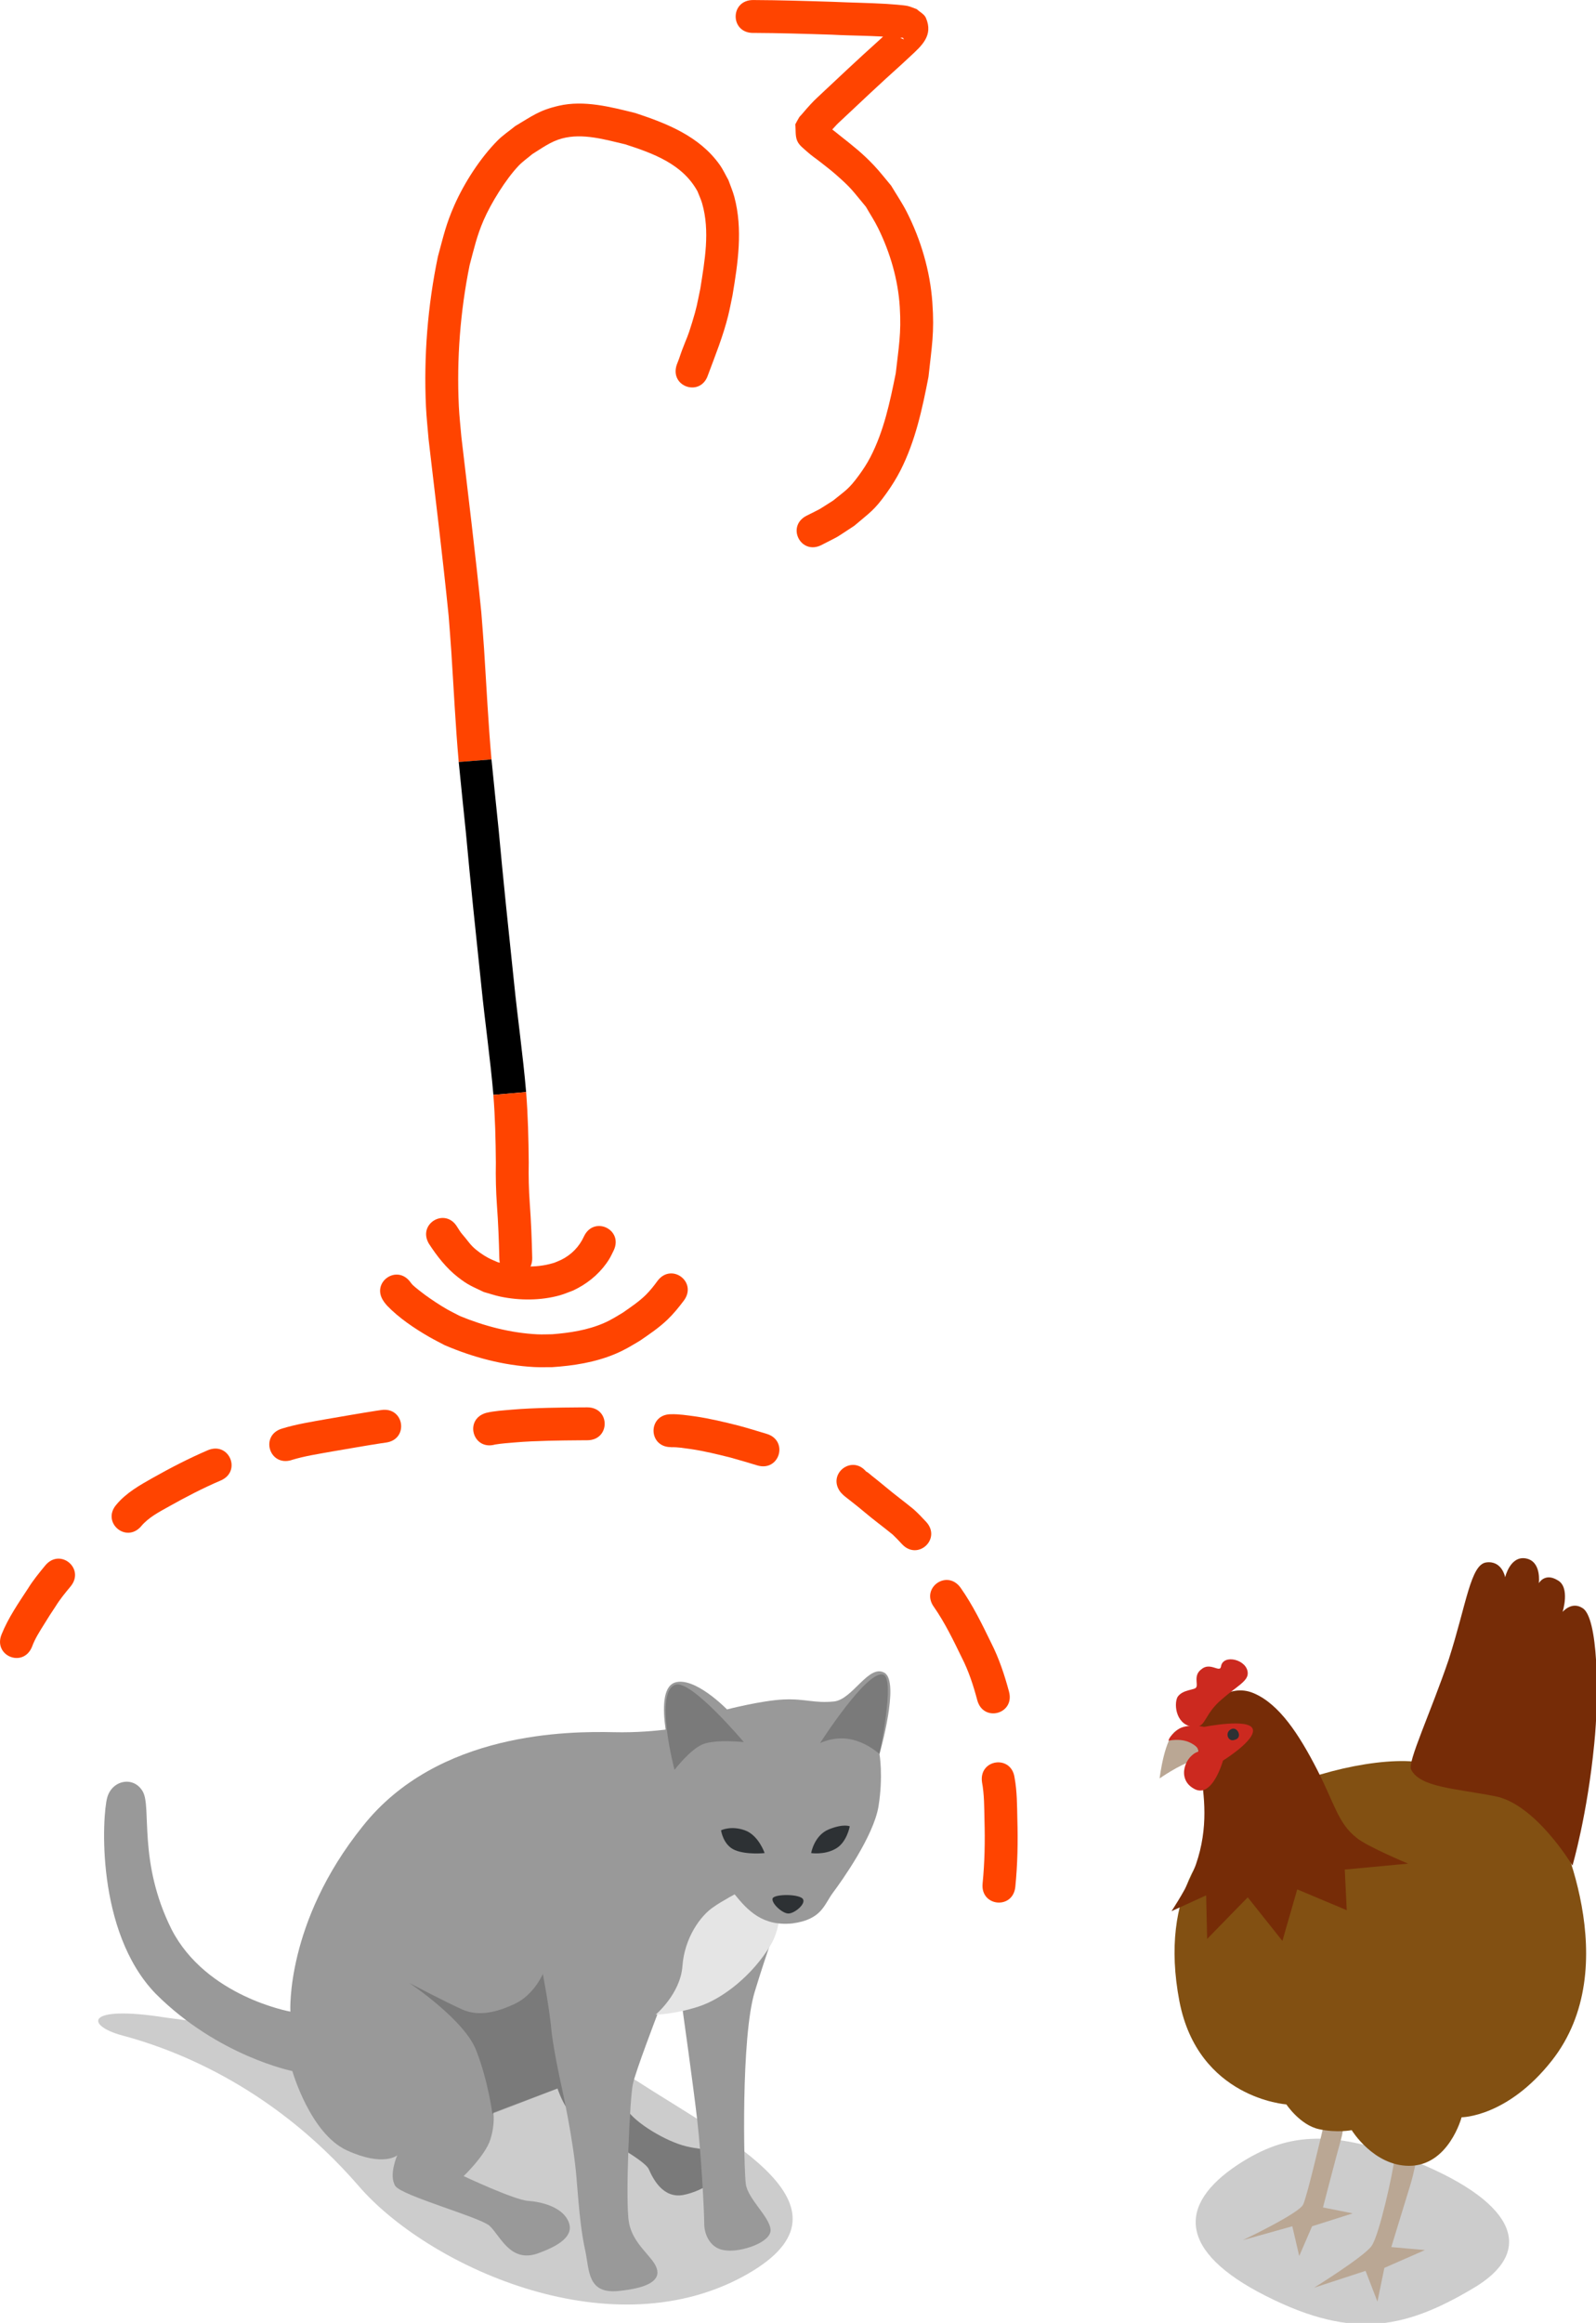 <?xml version="1.0" encoding="UTF-8" standalone="no"?>
<svg
   id="svg1124"
   version="1.1"
   viewBox="0 0 42.718 62.127"
   height="62.127mm"
   width="42.718mm"
   sodipodi:docname="4 ni li soweli..svg"
   inkscape:version="1.3 (0e150ed6c4, 2023-07-21)"
   xmlns:inkscape="http://www.inkscape.org/namespaces/inkscape"
   xmlns:sodipodi="http://sodipodi.sourceforge.net/DTD/sodipodi-0.dtd"
   xmlns="http://www.w3.org/2000/svg"
   xmlns:svg="http://www.w3.org/2000/svg"
   xmlns:rdf="http://www.w3.org/1999/02/22-rdf-syntax-ns#"
   xmlns:cc="http://creativecommons.org/ns#"
   xmlns:dc="http://purl.org/dc/elements/1.1/">
  <sodipodi:namedview
     id="namedview1"
     pagecolor="#ffffff"
     bordercolor="#000000"
     borderopacity="0.25"
     inkscape:showpageshadow="2"
     inkscape:pageopacity="0.0"
     inkscape:pagecheckerboard="0"
     inkscape:deskcolor="#d1d1d1"
     inkscape:document-units="mm"
     inkscape:zoom="2"
     inkscape:cx="17.75"
     inkscape:cy="124.75"
     inkscape:window-width="1920"
     inkscape:window-height="1051"
     inkscape:window-x="-9"
     inkscape:window-y="-9"
     inkscape:window-maximized="1"
     inkscape:current-layer="layer1" />
  <defs
     id="defs1118" />
  <g
     transform="translate(-49.596,-81.38)"
     id="layer1">
    <g
       transform="matrix(0.265,0,0,0.265,52.227,103.275)"
       id="g1693">
      <path
         style="opacity:0.2"
         d="m 54.4,127.4 c 9.1,5.9 23.5,12.9 10.6,19.8 C 51.3,154.5 33.1,145.9 26.3,138 17.2,127.5 6.9,124 2.4,122.8 c -3.7,-1 -3.8,-3.1 4.4,-1.8 1.4,0.2 11.6,1.5 21.6,2.9 10.2,1.4 23.2,1.7 26,3.5 z"
         id="path1669" />
      <path
         style="fill:#999999"
         d="m 46.3,127.9 c 0,0 0.8,2.9 2.8,4.1 2,1.2 6.1,3.4 6.5,4.3 0.4,0.9 1.4,3 3.5,2.6 2.1,-0.4 4.8,-2.2 4.1,-3.5 -0.7,-1.3 -1.7,-0.9 -3.8,-1.4 -2.1,-0.5 -5.2,-2.4 -6,-3.7 -0.9,-1.3 -1.7,-4 -1.7,-4 z"
         id="path1671" />
      <path
         style="opacity:0.2"
         d="m 46.3,127.9 c 0,0 0.8,2.9 2.8,4.1 2,1.2 6.1,3.4 6.5,4.3 0.4,0.9 1.4,3 3.5,2.6 2.1,-0.4 4.8,-2.2 4.1,-3.5 -0.7,-1.3 -1.7,-0.9 -3.8,-1.4 -2.1,-0.5 -5.2,-2.4 -6,-3.7 -0.9,-1.3 -1.7,-4 -1.7,-4 z"
         id="path1673" />
      <path
         style="fill:#999999"
         d="m 19.4,120.4 c 0,0 -8.5,-1.5 -12,-8.3 C 4,105.3 5.4,99.8 4.5,98.2 3.6,96.6 1.4,97 0.9,98.8 c -0.5,1.8 -1.2,13.5 4.9,19.8 6.3,6.3 13.8,7.8 13.8,7.8 0,0 1.8,6.3 5.5,8 3.7,1.7 5.1,0.5 5.1,0.5 0,0 -0.9,2 -0.2,3.1 0.7,1 8.4,3.1 9.5,4 1.1,1 2.1,3.8 4.9,2.8 2.8,-1 3.7,-2.1 3,-3.4 -0.7,-1.3 -2.6,-1.8 -4,-1.9 -1.4,-0.1 -6.5,-2.5 -6.5,-2.5 0,0 2.2,-2.1 2.7,-3.7 0.5,-1.6 0.3,-2.7 0.3,-2.7 l 6.9,-2.6 c 0,0 1.2,5.4 1.5,9.2 0.3,3.8 0.5,5.6 0.9,7.4 0.4,1.9 0.2,4.3 3.3,4 3.1,-0.3 4.3,-1.1 3.9,-2.3 -0.4,-1.2 -2.4,-2.4 -2.8,-4.6 -0.4,-2.1 0.1,-12.9 0.4,-14 0.2,-1.1 2.5,-7.1 2.5,-7.1 l 2.5,-0.5 c 0,0 1.1,7.8 1.5,11.3 0.4,3.5 0.7,9.2 0.7,10.4 0,1.2 0.7,2.6 2.2,2.7 1.5,0.2 4.6,-0.8 4.5,-2.1 -0.1,-1.3 -2.3,-3.1 -2.5,-4.6 -0.2,-1.5 -0.5,-14.8 0.9,-19.4 1.4,-4.6 2.4,-7.1 2.4,-7.1 L 60,91.5 c 0,0 -3.5,0.8 -7.9,0.7 -4.5,-0.1 -17.8,-0.1 -25.4,9.5 -7.8,9.7 -7.3,18.7 -7.3,18.7 z"
         id="path1675" />
      <path
         style="fill:#e5e5e5"
         d="m 56.3,120.7 c 0,0 2.5,-2.1 2.7,-4.9 0.2,-2.8 1.8,-5.1 3.2,-6 1.4,-1 6.2,-3.4 6.2,-3.4 0,0 1.3,4.3 -0.5,7.3 -1.8,3 -4.8,5.4 -7.3,6.2 -2.5,0.8 -4.3,0.8 -4.3,0.8 z"
         id="path1677" />
      <path
         style="opacity:0.2"
         d="m 46.8,128 c 0,0 -0.7,-3.1 -1,-5.4 -0.2,-2.4 -0.9,-6 -0.9,-6 0,0 -0.9,2.1 -2.8,3 -1.9,0.9 -3.7,1.3 -5.3,0.6 -1.6,-0.7 -5.4,-2.7 -5.4,-2.7 0,0 5.7,3.8 6.8,6.9 1.2,3.1 1.6,6.3 1.6,6.3 z"
         id="path1679" />
      <path
         style="fill:#999999"
         d="m 58.2,96 c 0,0 -0.5,2.8 0.7,5.7 1.3,2.9 4,5.2 5.4,6.9 1.3,1.6 2.8,3.2 5.8,2.9 3,-0.4 3.2,-1.9 4.1,-3.1 0.9,-1.2 4.1,-5.7 4.6,-8.7 0.5,-3.1 0.1,-5.3 0.1,-5.3 0,0 2.1,-7.3 0.5,-8.2 -1.6,-0.9 -3.2,2.7 -5.1,2.9 -2,0.2 -2.9,-0.3 -5.1,-0.2 -2.2,0.1 -5.7,1 -5.7,1 0,0 -3.3,-3.4 -5.3,-2.7 -2.4,0.9 0,8.8 0,8.8 z"
         id="path1681" />
      <path
         style="fill:#2d3134"
         d="m 69.7,110.5 c -0.6,0 -1.7,-1 -1.6,-1.5 0.1,-0.5 2.9,-0.5 3.1,0.1 0.2,0.5 -0.9,1.4 -1.5,1.4 z"
         id="path1683" />
      <path
         style="fill:#2d3134"
         d="m 72,104.4 c 0,0 0.3,-1.8 1.8,-2.4 1.5,-0.6 2.1,-0.3 2.1,-0.3 0,0 -0.3,1.7 -1.5,2.3 -1.1,0.6 -2.4,0.4 -2.4,0.4 z"
         id="path1685" />
      <path
         style="fill:#2d3134"
         d="m 67.3,104.4 c 0,0 -0.6,-1.8 -2,-2.3 -1.4,-0.5 -2.4,0 -2.4,0 0,0 0.2,1.5 1.4,2 1.2,0.5 3,0.3 3,0.3 z"
         id="path1687" />
      <path
         style="opacity:0.2"
         d="m 72.9,93.3 c 0,0 4.8,-7.5 6.4,-6.9 1.2,0.4 -0.4,8 -0.4,8 0,0 -1.3,-1.2 -3,-1.5 -1.6,-0.3 -3,0.4 -3,0.4 z"
         id="path1689" />
      <path
         style="opacity:0.2"
         d="m 65.2,93.2 c 0,0 -5.3,-6.3 -6.9,-5.8 -2.2,0.7 -0.1,8.6 -0.1,8.6 0,0 1.6,-2.1 2.9,-2.6 1.3,-0.5 4.1,-0.2 4.1,-0.2 z"
         id="path1691" />
    </g>
    <g
       transform="matrix(0.265,0,0,0.265,76.394,122.796)"
       id="g1735">
      <path
         style="opacity:0.2"
         d="m 24.5,61.8 c -6.5,4 -6.9,8.7 1.4,13.2 9.2,4.9 14.6,3.9 21.7,-0.3 6.2,-3.6 4.8,-8.5 -5.7,-12.8 C 33.5,58.6 29.1,59 24.5,61.8 Z"
         id="path1715" />
      <path
         style="fill:#baa794"
         d="m 39.7,61.7 c -0.1,1.1 -1.5,7.6 -2.3,8.7 -0.8,1.1 -5.8,4.2 -5.8,4.2 l 5.2,-1.7 1.2,3.1 0.7,-3.4 4.1,-1.8 -3.4,-0.3 c 0,0 1.5,-4.9 1.9,-6.2 0.4,-1.3 0.6,-2.5 0.6,-2.5 z"
         id="path1717" />
      <path
         style="fill:#baa794"
         d="m 32.6,58.1 c 0,0 -1.7,7.3 -2.1,8.1 -0.4,0.9 -6.1,3.6 -6.1,3.6 l 5,-1.4 0.7,3 1.3,-3 4.1,-1.3 -3,-0.6 c 0,0 1.4,-5.4 1.8,-6.8 0.4,-1.4 0.2,-1.9 0.2,-1.9 z"
         id="path1719" />
      <path
         style="fill:#825012"
         d="m 25.5,25.8 c 3.9,-2.7 11.7,-4.7 16.2,-4.3 4.5,0.4 12.4,2.8 13.5,4.6 1.1,1.9 7.9,16.1 0.4,25.6 -4.5,5.7 -9.1,5.7 -9.1,5.7 0,0 -1.3,4.9 -5.3,4.9 -3.6,0 -5.8,-3.6 -5.8,-3.6 0,0 -1.5,0.3 -3.3,-0.1 -1.9,-0.4 -3.3,-2.5 -3.3,-2.5 0,0 -8.9,-0.6 -10.8,-10.4 -2.1,-11 2.9,-16.7 7.5,-19.9 z"
         id="path1721" />
      <path
         style="fill:#762c07"
         d="M 41.4,22.3 C 41,21.6 43.4,16.5 45.2,11.2 47,5.6 47.4,1.6 49,1.4 c 1.6,-0.2 1.9,1.5 1.9,1.5 0,0 0.5,-2.2 2.1,-1.9 1.6,0.3 1.3,2.5 1.3,2.5 0,0 0.6,-1.1 1.9,-0.3 1.3,0.7 0.5,3.2 0.5,3.2 0,0 0.9,-1.1 2,-0.4 1.6,0.9 1.7,8.8 1.2,13.7 -0.7,7.2 -2.2,12.3 -2.2,12.3 0,0 -3.7,-6.2 -7.8,-7 -4.1,-0.8 -7.6,-0.9 -8.5,-2.7 z"
         id="path1723" />
      <path
         style="fill:#762c07"
         d="m 20.2,16.9 c 0.6,-1 2.7,-3.4 5.3,-2.3 2.6,1.1 4.6,4.2 6.4,7.7 1.8,3.5 2.1,5.4 4,6.9 1.1,0.9 5.2,2.6 5.2,2.6 l -6.4,0.6 0.2,4.1 -5,-2.1 -1.5,5.2 -3.5,-4.4 -4.1,4.2 -0.1,-4.4 -3.5,1.6 c 0,0 1.2,-1.8 1.9,-3.3 3.5,-7.7 -0.8,-13.5 1.1,-16.4 z"
         id="path1725" />
      <path
         style="fill:#baa794"
         d="m 17.8,18.3 c -1.3,0.6 -1.8,4.9 -1.8,4.9 0,0 2,-1.4 3.4,-1.8 1.5,-0.4 -0.5,-3.6 -1.6,-3.1 z"
         id="path1727" />
      <path
         style="fill:#cc291f"
         d="m 19.6,18 c 1.1,0 0.9,-1.3 2.7,-2.8 1.5,-1.3 2.6,-1.8 2.6,-2.6 0,-1.4 -2.5,-2 -2.7,-0.7 -0.1,0.7 -1.1,-0.5 -2,0.3 -0.8,0.6 -0.3,1.5 -0.5,1.8 -0.1,0.3 -1.4,0.2 -1.9,1 -0.4,0.8 -0.1,3 1.8,3 z"
         id="path1729" />
      <path
         style="fill:#cc291f"
         d="m 19.9,20.5 c -1.3,0.4 -2.2,2.7 -0.5,3.7 1.9,1.2 3,-2.8 3,-2.8 0,0 3.4,-2.1 3,-3.2 C 25,17.1 20.5,18 20.5,18 c 0,0 -1.8,-0.4 -2.7,0.3 -0.9,0.7 -0.9,1.1 -0.9,1.1 0,0 1.2,-0.3 2.2,0.2 1,0.5 0.8,0.9 0.8,0.9 z"
         id="path1731" />
      <path
         style="fill:#2d3134"
         d="m 23.3,18.2 c 0.6,-0.2 1.1,0.9 0.3,1.1 -0.7,0.3 -1.1,-0.8 -0.3,-1.1 z"
         id="path1733" />
    </g>
    <path
       style="fill:#ff4400;fill-opacity:1;fill-rule:nonzero;stroke:none;stroke-width:0.265"
       d="m 62.751,101.691 c -0.088,-0.985 -0.135,-1.972 -0.199,-2.959 -0.021,-0.324 -0.049,-0.647 -0.073,-0.971 -0.157,-1.568 -0.351,-3.132 -0.534,-4.697 -0.023,-0.273 -0.055,-0.546 -0.068,-0.82 -0.06,-1.263 0.038,-2.536 0.289,-3.774 0.121,-0.449 0.19,-0.775 0.375,-1.202 0.198,-0.456 0.59,-1.09 0.934,-1.453 0.111,-0.117 0.246,-0.209 0.368,-0.313 0.259,-0.161 0.496,-0.339 0.796,-0.419 0.555,-0.149 1.151,0.031 1.689,0.156 0.75,0.242 1.537,0.527 1.937,1.258 0.041,0.106 0.091,0.21 0.123,0.319 0.216,0.746 0.07,1.537 -0.048,2.286 -0.094,0.448 -0.09,0.482 -0.221,0.909 -0.133,0.432 -0.117,0.335 -0.27,0.74 -0.027,0.071 -0.05,0.144 -0.075,0.216 -0.022,0.057 -0.044,0.113 -0.065,0.17 -0.197,0.59 0.638,0.869 0.835,0.278 l 2.3e-5,10e-6 c 0.196,-0.527 0.408,-1.049 0.543,-1.597 0.044,-0.177 0.076,-0.356 0.114,-0.534 0.146,-0.866 0.282,-1.773 0.05,-2.638 -0.041,-0.154 -0.106,-0.301 -0.159,-0.451 -0.078,-0.137 -0.143,-0.283 -0.235,-0.411 -0.541,-0.759 -1.406,-1.101 -2.256,-1.381 -0.657,-0.162 -1.371,-0.352 -2.051,-0.194 -0.529,0.123 -0.703,0.271 -1.161,0.541 -0.159,0.13 -0.332,0.244 -0.477,0.39 -0.462,0.467 -0.886,1.124 -1.152,1.723 -0.23,0.519 -0.294,0.832 -0.443,1.377 -0.274,1.316 -0.382,2.67 -0.32,4.014 0.014,0.295 0.047,0.588 0.071,0.882 0.183,1.571 0.378,3.14 0.536,4.714 0.024,0.316 0.05,0.632 0.071,0.949 0.065,0.988 0.111,1.976 0.199,2.962"
       id="path10" />
    <path
       style="fill:#000000;fill-opacity:1;fill-rule:nonzero;stroke:none;stroke-width:0.265"
       d="m 63.678,110.587 c -0.084,-0.984 -0.226,-1.961 -0.325,-2.943 -0.144,-1.365 -0.288,-2.731 -0.413,-4.098 -0.022,-0.216 -0.171,-1.65 -0.189,-1.855 l -0.877,0.069 c 0.02,0.228 0.166,1.63 0.191,1.876 0.125,1.368 0.269,2.734 0.413,4.1 0.098,0.977 0.24,1.948 0.324,2.926 z"
       id="path9"
       sodipodi:nodetypes="ccccccccc" />
    <path
       style="fill:#ff4400;fill-opacity:1;fill-rule:nonzero;stroke:none;stroke-width:0.265"
       d="m 62.801,110.662 c 0.048,0.604 0.062,1.21 0.067,1.815 -0.007,0.382 0.002,0.761 0.029,1.142 0.035,0.473 0.053,0.947 0.064,1.421 0.014,0.622 0.894,0.602 0.88,-0.02 v 0 c -0.011,-0.489 -0.03,-0.977 -0.066,-1.464 -0.026,-0.362 -0.034,-0.722 -0.027,-1.086 -0.006,-0.628 -0.02,-1.256 -0.07,-1.883"
       id="path1" />
    <path
       style="fill:#ff4400;fill-opacity:1;fill-rule:nonzero;stroke:none;stroke-width:0.265"
       id="path2"
       d="m 61.078,114.646 c 0.215,0.331 0.464,0.651 0.778,0.895 0.275,0.214 0.375,0.242 0.687,0.393 0.148,0.041 0.294,0.092 0.445,0.124 0.517,0.108 1.084,0.108 1.594,-0.035 0.118,-0.033 0.231,-0.084 0.347,-0.125 0.356,-0.165 0.665,-0.408 0.895,-0.726 0.1,-0.139 0.123,-0.197 0.196,-0.345 0.271,-0.56 -0.522,-0.943 -0.792,-0.383 v 0 c -0.126,0.278 -0.335,0.493 -0.61,0.63 -0.071,0.029 -0.14,0.065 -0.214,0.087 -0.485,0.146 -1.002,0.104 -1.485,-0.023 -0.085,-0.038 -0.172,-0.071 -0.254,-0.115 -0.141,-0.075 -0.312,-0.194 -0.425,-0.308 -0.067,-0.067 -0.122,-0.145 -0.182,-0.218 -0.165,-0.199 -0.104,-0.116 -0.225,-0.303 -0.32,-0.534 -1.075,-0.081 -0.755,0.453 z" />
    <path
       style="fill:#ff4400;fill-opacity:1;fill-rule:nonzero;stroke:none;stroke-width:0.265"
       id="path3"
       d="m 59.867,116.188 c 0.03,0.037 0.056,0.077 0.089,0.111 0.319,0.332 0.735,0.611 1.133,0.84 0.134,0.077 0.273,0.145 0.409,0.218 0.756,0.324 1.569,0.541 2.394,0.585 0.161,0.009 0.322,0.002 0.483,0.003 0.572,-0.038 1.147,-0.128 1.679,-0.35 0.276,-0.116 0.413,-0.206 0.666,-0.355 0.258,-0.176 0.517,-0.351 0.743,-0.568 0.162,-0.155 0.302,-0.329 0.437,-0.508 0.371,-0.5 -0.336,-1.024 -0.707,-0.524 v 0 c -0.095,0.131 -0.198,0.26 -0.313,0.374 -0.183,0.18 -0.398,0.322 -0.607,0.469 -0.177,0.106 -0.325,0.202 -0.516,0.284 -0.436,0.189 -0.911,0.261 -1.381,0.298 -0.131,6.4e-4 -0.263,0.008 -0.394,0.002 -0.712,-0.035 -1.415,-0.218 -2.071,-0.487 -0.118,-0.062 -0.239,-0.12 -0.355,-0.186 -0.181,-0.103 -0.419,-0.261 -0.59,-0.386 -0.05,-0.037 -0.256,-0.194 -0.325,-0.262 -0.021,-0.021 -0.037,-0.045 -0.056,-0.068 -0.362,-0.506 -1.078,0.005 -0.716,0.511 z" />
    <path
       style="fill:#ff4400;fill-opacity:1;fill-rule:nonzero;stroke:none;stroke-width:0.265"
       id="path13"
       d="m 69.751,82.26 c 0.705,0.003 1.411,0.025 2.116,0.048 0.569,0.031 1.14,0.022 1.708,0.078 0.208,0.021 0.172,-0.033 0.215,0.05 -0.047,-0.028 -0.11,-0.038 -0.141,-0.083 -0.05,-0.073 -0.06,-0.165 -0.086,-0.25 -0.004,-0.015 0.012,-0.048 -0.004,-0.046 -0.024,0.003 -0.034,0.036 -0.052,0.053 -0.046,0.042 -0.094,0.083 -0.14,0.125 -0.084,0.076 -0.166,0.154 -0.25,0.23 -0.553,0.496 -1.093,1.006 -1.635,1.514 -0.137,0.126 -0.26,0.265 -0.381,0.407 -0.021,0.024 -0.041,0.048 -0.062,0.072 -0.016,0.018 -0.036,0.034 -0.049,0.054 -0.04,0.063 -0.072,0.13 -0.108,0.195 0.018,0.148 -0.007,0.307 0.053,0.443 0.054,0.122 0.174,0.204 0.272,0.294 0.109,0.099 0.233,0.18 0.349,0.272 0.137,0.108 0.276,0.213 0.407,0.328 0.438,0.385 0.431,0.413 0.81,0.867 0.109,0.191 0.231,0.375 0.328,0.573 0.322,0.656 0.533,1.377 0.578,2.108 0.043,0.71 -0.028,1.063 -0.108,1.772 -0.155,0.768 -0.318,1.549 -0.683,2.25 -0.088,0.169 -0.194,0.33 -0.307,0.484 -0.27,0.367 -0.344,0.392 -0.685,0.669 -0.475,0.3 -0.237,0.166 -0.712,0.406 -0.554,0.283 -0.153,1.067 0.401,0.783 v 0 c 0.582,-0.301 0.289,-0.132 0.875,-0.513 0.429,-0.365 0.535,-0.412 0.869,-0.88 0.137,-0.192 0.262,-0.393 0.369,-0.602 0.398,-0.782 0.584,-1.647 0.749,-2.5 0.087,-0.813 0.163,-1.175 0.104,-1.993 -0.06,-0.84 -0.307,-1.678 -0.689,-2.427 -0.123,-0.24 -0.276,-0.464 -0.414,-0.696 -0.153,-0.18 -0.296,-0.368 -0.458,-0.539 -0.305,-0.323 -0.552,-0.515 -0.892,-0.784 -0.097,-0.077 -0.192,-0.157 -0.294,-0.227 -0.02,-0.013 -0.06,-0.041 -0.07,-0.019 -0.034,0.081 -0.022,0.174 -0.033,0.262 -0.018,0.022 -0.083,0.074 -0.055,0.065 0.029,-0.009 0.04,-0.044 0.06,-0.067 0.124,-0.141 0.241,-0.289 0.382,-0.415 0.54,-0.507 1.077,-1.015 1.629,-1.509 0.082,-0.076 0.165,-0.152 0.247,-0.229 0.3,-0.279 0.62,-0.554 0.414,-1.025 -0.045,-0.102 -0.161,-0.154 -0.241,-0.231 -0.082,-0.029 -0.161,-0.067 -0.246,-0.087 -0.1,-0.024 -0.502,-0.052 -0.574,-0.056 -0.473,-0.028 -0.946,-0.033 -1.419,-0.055 -0.715,-0.023 -1.43,-0.045 -2.145,-0.048 -0.622,0 -0.622,0.88 0,0.88 z" />
    <path
       style="fill:#ff4400;fill-opacity:1;fill-rule:nonzero;stroke:none;stroke-width:0.265"
       id="path8"
       d="m 50.452,125.426 c 0.078,-0.218 0.206,-0.413 0.327,-0.608 0.197,-0.316 0.102,-0.167 0.302,-0.471 0.117,-0.191 0.26,-0.364 0.403,-0.536 0.397,-0.479 -0.28,-1.041 -0.677,-0.562 v 0 c -0.163,0.198 -0.326,0.396 -0.461,0.615 -0.258,0.393 -0.529,0.786 -0.706,1.224 -0.239,0.574 0.573,0.913 0.812,0.338 z" />
    <path
       style="fill:#ff4400;fill-opacity:1;fill-rule:nonzero;stroke:none;stroke-width:0.265"
       id="path11"
       d="m 53.377,122.196 c 0.198,-0.234 0.476,-0.377 0.739,-0.524 0.451,-0.253 0.91,-0.492 1.386,-0.695 0.572,-0.245 0.225,-1.054 -0.347,-0.809 v 0 c -0.504,0.217 -0.992,0.468 -1.469,0.737 -0.353,0.199 -0.714,0.402 -0.977,0.719 -0.405,0.472 0.263,1.045 0.668,0.573 z" />
    <path
       style="fill:#ff4400;fill-opacity:1;fill-rule:nonzero;stroke:none;stroke-width:0.265"
       id="path12"
       d="m 57.395,120.43 c 0.358,-0.11 0.73,-0.164 1.098,-0.231 0.434,-0.073 0.867,-0.151 1.302,-0.218 0.045,-0.006 0.089,-0.013 0.134,-0.019 0.616,-0.088 0.491,-0.959 -0.125,-0.871 v 0 c -0.048,0.007 -0.096,0.014 -0.143,0.021 -0.442,0.069 -0.882,0.147 -1.322,0.222 -0.401,0.072 -0.805,0.134 -1.195,0.254 -0.596,0.179 -0.343,1.022 0.253,0.843 z" />
    <path
       style="fill:#ff4400;fill-opacity:1;fill-rule:nonzero;stroke:none;stroke-width:0.265"
       id="path14"
       d="m 62.85,120.014 c 0.172,-0.029 0.347,-0.04 0.52,-0.055 0.305,-0.027 0.611,-0.037 0.917,-0.046 0.276,-0.007 0.552,-0.01 0.828,-0.012 0.137,-8e-4 0.069,-5.3e-4 0.201,-0.001 0.622,-0.003 0.618,-0.883 -0.004,-0.88 v 0 c -0.133,7.9e-4 -0.066,2.6e-4 -0.204,0.001 -0.282,0.002 -0.564,0.005 -0.847,0.012 -0.324,0.009 -0.648,0.021 -0.971,0.049 -0.228,0.021 -0.459,0.032 -0.683,0.086 -0.598,0.171 -0.357,1.017 0.242,0.846 z" />
    <path
       style="fill:#ff4400;fill-opacity:1;fill-rule:nonzero;stroke:none;stroke-width:0.265"
       id="path15"
       d="m 67.555,120.086 c 0.177,-0.006 0.353,0.026 0.528,0.049 0.36,0.053 0.713,0.14 1.065,0.228 0.24,0.065 0.477,0.138 0.715,0.209 0.596,0.18 0.85,-0.663 0.254,-0.843 v 0 c -0.251,-0.076 -0.501,-0.153 -0.755,-0.221 -0.385,-0.097 -0.772,-0.19 -1.165,-0.247 -0.213,-0.028 -0.426,-0.063 -0.642,-0.057 -0.622,0 -0.622,0.88 0,0.88 z" />
    <path
       style="fill:#ff4400;fill-opacity:1;fill-rule:nonzero;stroke:none;stroke-width:0.265"
       id="path16"
       d="m 72.102,121.298 c 0.026,0.027 0.051,0.055 0.079,0.08 0.028,0.025 0.181,0.143 0.213,0.168 0.116,0.09 0.229,0.182 0.341,0.276 0.246,0.209 0.508,0.398 0.757,0.603 0.085,0.081 0.166,0.165 0.245,0.252 0.422,0.457 1.069,-0.14 0.646,-0.597 v 0 c -0.107,-0.115 -0.216,-0.229 -0.333,-0.334 -0.248,-0.204 -0.507,-0.393 -0.753,-0.6 -0.121,-0.1 -0.242,-0.199 -0.366,-0.296 -0.05,-0.039 -0.096,-0.086 -0.152,-0.116 -0.005,-0.003 0.006,0.01 0.009,0.014 -0.389,-0.486 -1.076,0.064 -0.687,0.55 z" />
    <path
       style="fill:#ff4400;fill-opacity:1;fill-rule:nonzero;stroke:none;stroke-width:0.265"
       id="path17"
       d="m 74.591,124.355 c 0.295,0.423 0.521,0.891 0.746,1.354 0.186,0.363 0.312,0.749 0.416,1.142 0.16,0.601 1.01,0.375 0.85,-0.226 v 0 c -0.12,-0.447 -0.265,-0.886 -0.475,-1.3 -0.247,-0.507 -0.496,-1.018 -0.821,-1.48 -0.362,-0.506 -1.078,0.005 -0.716,0.511 z" />
    <path
       style="fill:#ff4400;fill-opacity:1;fill-rule:nonzero;stroke:none;stroke-width:0.265"
       id="path18"
       d="m 75.88,129.044 c 0.062,0.332 0.059,0.673 0.066,1.01 0.017,0.568 0.006,1.136 -0.05,1.701 -0.062,0.619 0.814,0.706 0.876,0.087 v 0 c 0.06,-0.601 0.072,-1.204 0.054,-1.807 -0.008,-0.372 -0.007,-0.748 -0.075,-1.116 -0.088,-0.616 -0.959,-0.492 -0.871,0.124 z" />
  </g>
</svg>
